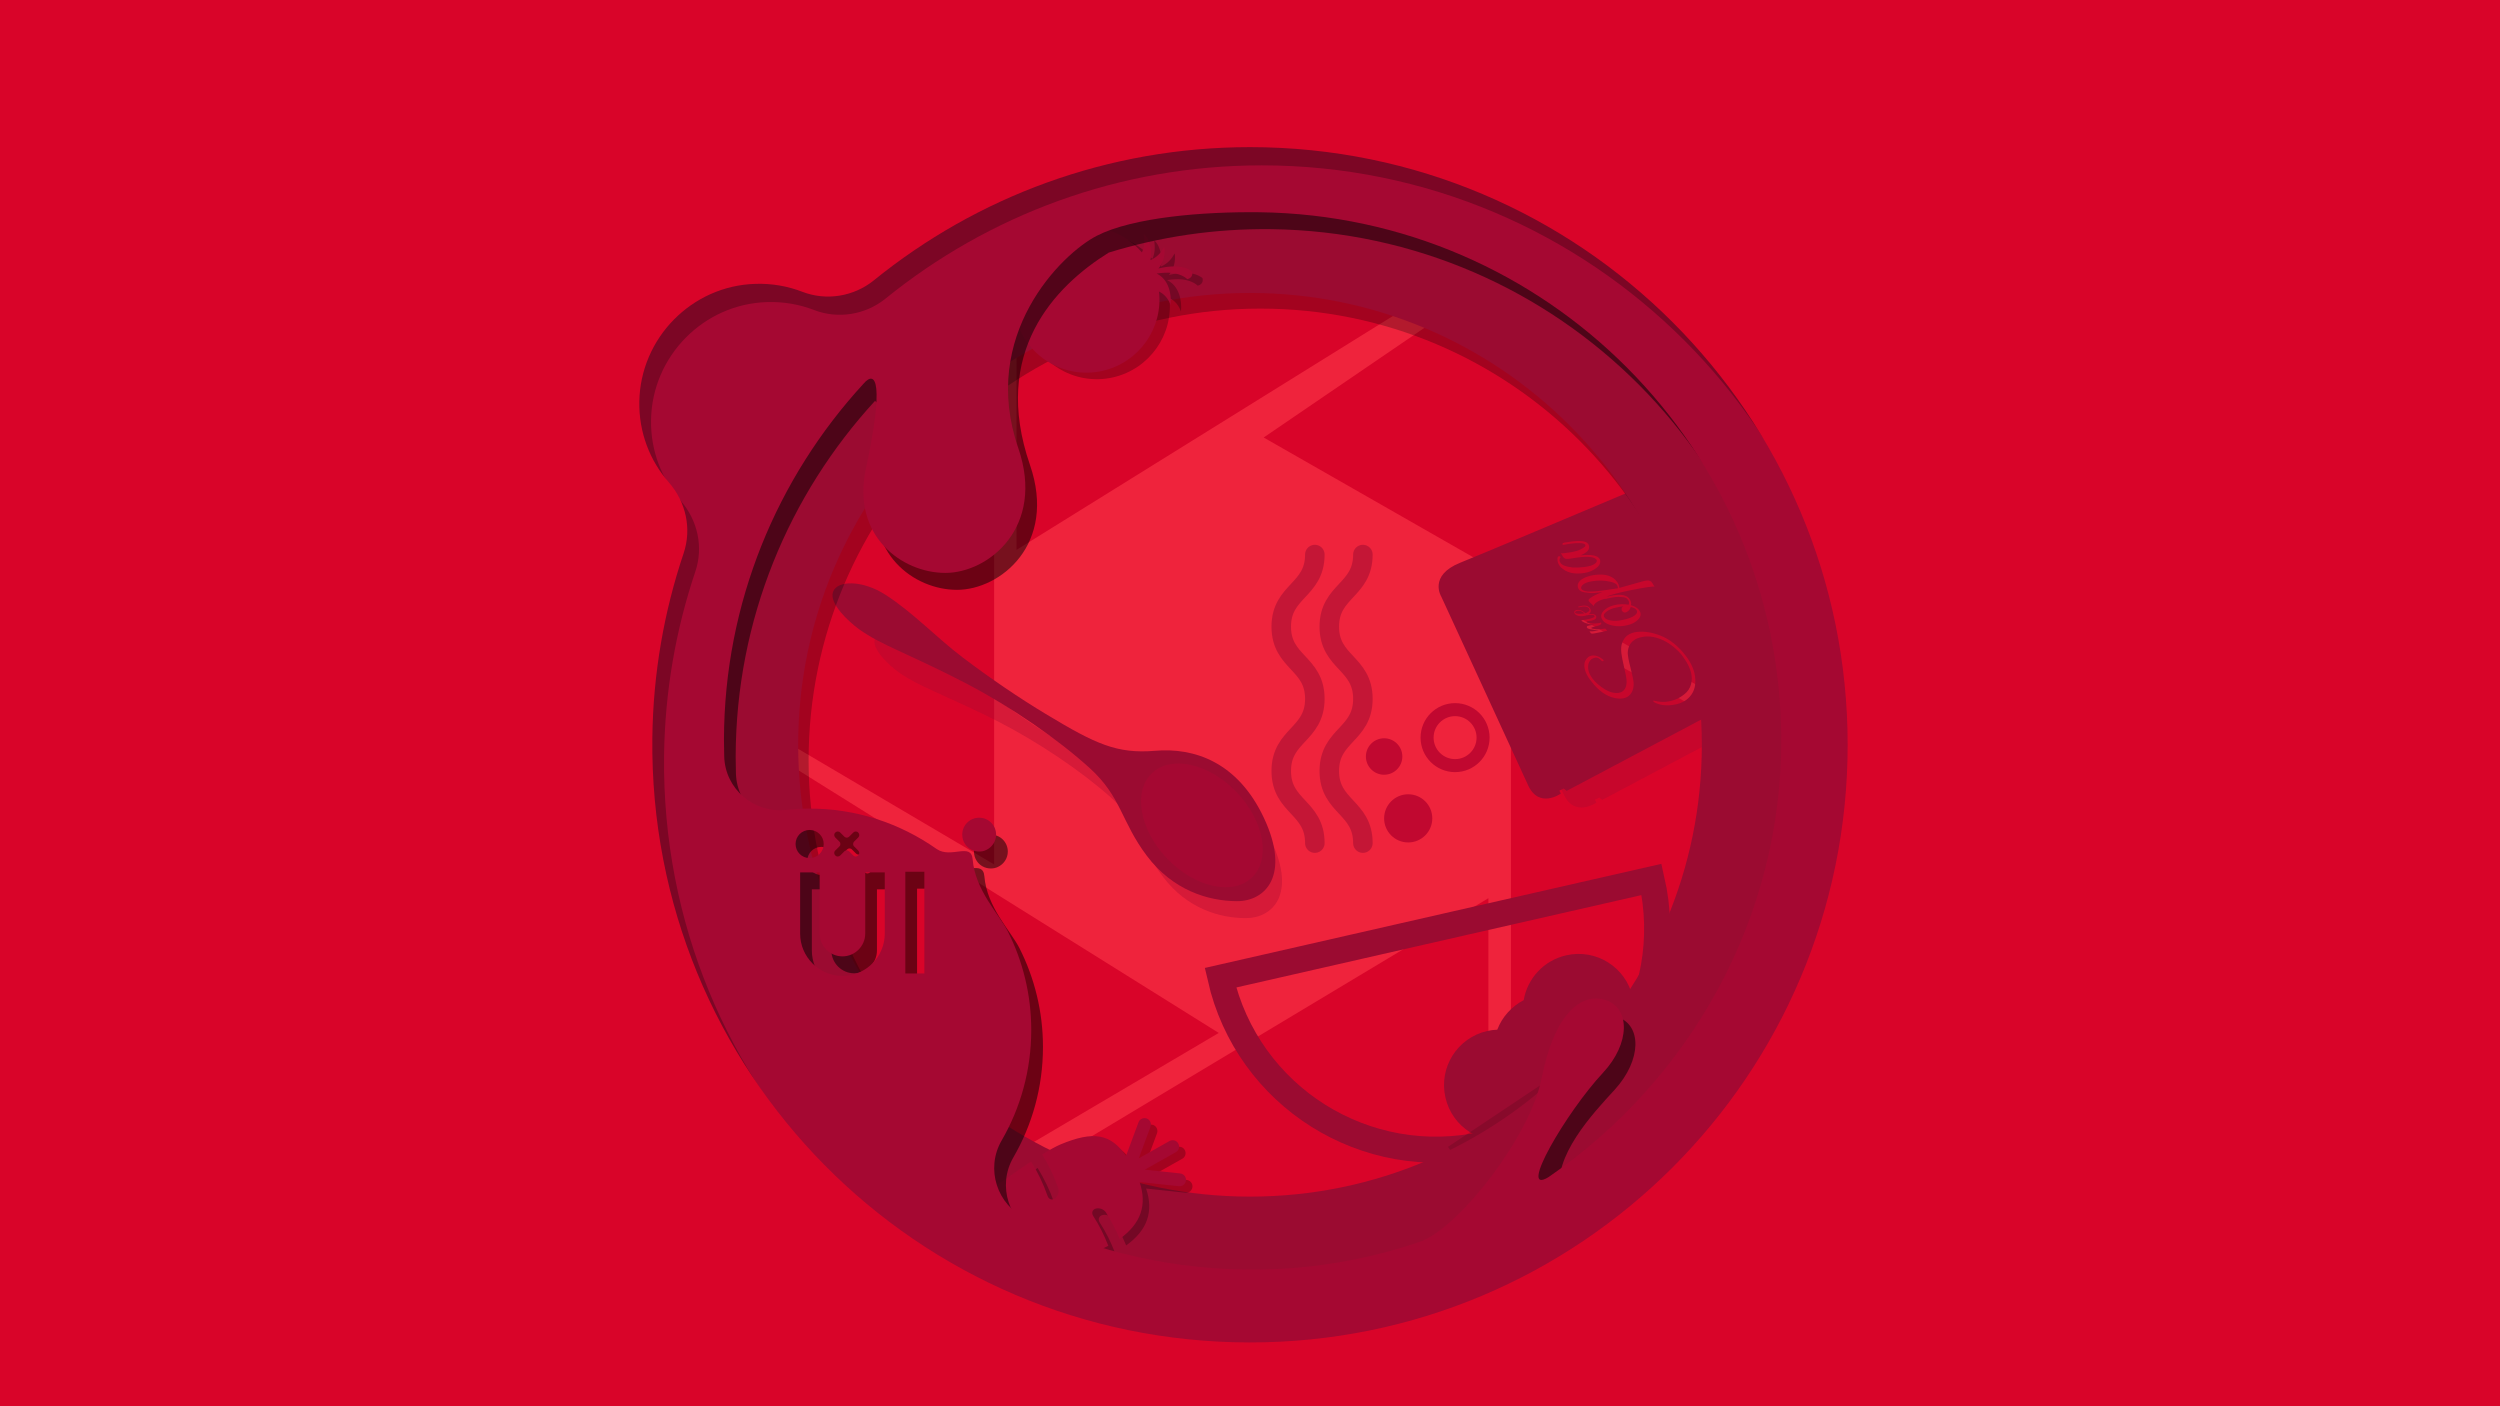 <svg id="mesopa_x5F_mix" xmlns="http://www.w3.org/2000/svg" viewBox="0 0 1920 1080" enable-background="new 0 0 1920 1080">
  <style>
    .st1{fill:#d90429}.st3{fill:#9b0b31}.st6{opacity:.35;filter:url(#AI_GaussianBlur_4)}.st7{fill:#a50832}.st8{fill:#c10830}.st10{filter:url(#AI_GaussianBlur_7);opacity:.5}#carrot_x5F_shadow{filter:url(#AI_GaussianBlur_7);opacity:.5}#tomato_x5F_shadow{filter:url(#AI_GaussianBlur_7);opacity:.5}#bowl_x5F_shadow{opacity:.35;filter:url(#AI_GaussianBlur_4)}
  </style>
  <filter id="AI_GaussianBlur_7">
    <feGaussianBlur stdDeviation="7"/>
  </filter>
  <filter id="AI_GaussianBlur_4">
    <feGaussianBlur stdDeviation="4"/>
  </filter>
  <path id="background" fill="#ef233c" d="M1920 1080H0V0h1921z"/>
  <path class="st1" d="M1099.2 224.4c-42.5-16.9-88.8-26.4-137.3-26.4-65.8 0-127.6 17.2-181.2 47.3v177l318.5-197.9zm232.7 318.1c-9.7-136.7-93.3-253-211.3-308.9L970.5 336l361.4 206.5zm1 26.5c0-3-.2-6-.2-9l-172.3-94.5v416.9c103.6-65.8 172.5-181.5 172.5-313.4zM798 896.9v5c49.4 24.4 105.1 38.2 163.9 38.2 65.8 0 127.6-17.2 181.2-47.3v-203L798 896.9zM591.1 577.8c3.1 132.6 75.7 248 182.8 311.1L936 793.3 591.1 577.8zm172.4-322.2c-101.9 64.7-170.1 177.6-172.4 306.6l172.4 101.7V255.6z" id="lens_x5F_blades"/>
  <g id="bowl">
    <path d="M1140.6 878.7c91.4-20.8 148.7-111.9 127.8-203.3l-331.1 75.5c20.8 91.4 111.8 148.6 203.3 127.8z" fill="none" stroke="#9b0b31" stroke-width="20" stroke-miterlimit="10"/>
    <path class="st3" d="M1253.9 765.8c-5.2-23-28.1-37.4-51.1-32.1-17.3 3.9-29.8 17.9-32.6 34.4-9.4 4.9-16.6 13-20.3 22.7-2.5.1-5.1.4-7.7 1-23 5.2-37.4 28.1-32.1 51.1 5.2 23 28.1 37.4 51.1 32.1 14.4-3.3 25.4-13.5 30.4-26.3 2.5-.1 5.1-.4 7.7-1 17.3-3.9 29.8-17.9 32.6-34.4 16.9-8.8 26.5-28.1 22-47.5z"/>
  </g>
  <path transform="rotate(-33.716 1180.114 851.003)" d="M1107 838h146v26h-146z" id="bowl_x5F_shadow"/>
  <path d="M1009.8 425.9c0 27.7-25.8 27.7-25.8 55.4s25.8 27.7 25.8 55.4-25.8 27.7-25.8 55.4 25.8 27.7 25.8 55.4m36.9-221.6c0 27.7-25.8 27.7-25.8 55.4s25.8 27.7 25.8 55.4-25.8 27.7-25.8 55.4 25.8 27.7 25.8 55.4" opacity=".5" fill="none" stroke="#9b0b31" stroke-width="15" stroke-linecap="round" stroke-miterlimit="10" id="vapor"/>
  <g id="spoon">
    <g class="st6">
      <path class="st7" d="M672 490.2c-3.1 8.2 11.1 20.9 18.2 26.1 8 5.7 17.1 10 26.2 14.2 17 7.8 34.1 15.4 50.7 23.9 31 16 63.5 37.9 86.1 58.1 22.7 20.2 22 37.3 40.3 61.3 18.3 23.9 43.2 31.4 63.6 31.3 20.4-.1 38.3-18.5 19.7-58.2-18.5-39.7-49.7-49.2-77-46.7-27.2 2.4-42.3-4.6-76.3-24.6-20.5-12.2-40.3-25.6-59.5-39.8-18.8-13.9-35.2-31.5-55-43.9-16-10.1-34-9.9-37-1.7z"/>
    </g>
    <path class="st3" d="M639.8 454.5c-3.3 9 12.1 23 19.9 28.7 8.7 6.3 18.6 11.1 28.5 15.7 18.5 8.6 37 17.1 55 26.6 33.7 17.7 69 42 93.6 64.3s24.1 41.1 44 67.5 47 34.7 69.1 34.8c22.1.1 41.3-20 20.9-63.7s-54.2-54.3-83.6-51.8c-29.4 2.5-45.8-5.3-82.8-27.5-22.3-13.4-43.9-28.2-64.7-43.9-20.4-15.4-38.4-34.8-59.8-48.5-17.4-11.2-36.8-11.2-40.1-2.2z"/>
    <ellipse transform="rotate(-43.788 923.073 633.936)" class="st7" cx="923.1" cy="633.9" rx="36.9" ry="55.5"/>
  </g>
  <g id="food">
    <circle class="st8" cx="1063" cy="581" r="14"/>
    <circle cx="1117.5" cy="566.5" r="21.5" fill="none" stroke="#c10830" stroke-width="10" stroke-miterlimit="10"/>
    <circle class="st8" cx="1081.5" cy="628.5" r="18.5"/>
  </g>
  <g id="mesopa_x5F_bag">
    <g id="mesopa_x5F_bag_x5F_shadow" class="st6">
      <path class="st7" d="M1165.3 532.4l-31-67.3s-10.2-16.1 14.3-26c35-14.1 246.8-103.9 246.8-103.9l4.5 15.9s20.8 18.1 38.6 56.9 20.7 72.1 20.7 72.1l7 9.2-235.7 125-2.2-1.8-3.4 1.6 1.1 2.3s-16.7 11.8-25.1-6.4c-8.3-18.2-35.6-77.6-35.6-77.6z"/>
    </g>
    <path class="st3" d="M1214.5 450.5c-.3.7-.3 1.3.1 1.9 1.1 1.4 3.7 2.1 7.8 1.9 4.1-.1 10.8-1 20.1-2.5.1-.9-.2-1.9-.9-2.8-.7-.9-2.4-1.7-5.2-2.3-4.4-1-8.9-1.1-13.7-.3-3.1.5-5.3 1.3-6.7 2.4-.6.4-1.1 1-1.5 1.7zm31.4 15.8c.3-.2.6-.4 1-.6-1.5.1-3.6.4-6.1 1-2.8.6-5.3 1.6-7.2 3.2-2 1.5-2.4 3-1.2 4.5.8 1.1 2.6 1.8 5.2 2.2 2.6.4 5.6.2 9.1-.6 4-.8 7-2 8.8-3.4 1.9-1.4 2.2-2.9 1.2-4.3-.8-1-2.2-1.7-4.3-2.1-.4 1.4-1.2 2.5-2.2 3.3-1.8 1.3-3.2 1.2-4.3-.1-.4-.5-.6-1.1-.5-1.7-.1-.7.1-1.2.5-1.4zm-32.3 2.9c-1.5-.3-2.8-.1-3.7.6-.3.3-.4.5-.2.8.4.5 1.5.8 3.5.8 1.2 0 2.4-.1 3.6-.3-.2-.3-.7-.6-1.3-1-.6-.5-1.3-.8-1.9-.9z"/>
    <path class="st3" d="M1106.9 458.2l31 67.3s27.3 59.4 35.7 77.6c8.4 18.3 25.1 6.4 25.1 6.4l-1.1-2.3 3.4-1.6 2.2 1.8 235.8-125-7-9.2s-2.9-33.3-20.7-72.1c-17.9-38.8-38.6-56.9-38.6-56.9l-4.5-15.9s-211.8 89.8-246.8 103.9c-24.6 9.9-14.5 26-14.5 26zm122.9 27.2c-4.1.9-6.5 1.3-7.3 1.2-.4 0-.7-.3-1-.6-.1-.1-.2-.3-.3-.6-.2-.3-.3-.5-.5-.7.8.4 3.3.2 7.3-.6-1.6 0-2.7-.1-3.3-.2-.6-.1-1-.2-1.3-.3-.3-.1-.5-.1-.7-.1-.2 0-.4-.1-.7-.1-.3-.1-.5-.1-.7-.1-.2 0-.4-.1-.6-.2-.3-.1-.5-.1-.6-.2-.1-.1-.3-.1-.5-.2l-.4-.2-.3-.3c-.1-.1-.2-.2-.2-.3-.1-.5 0-.8.2-1 .3-.2 1.2-.4 2.7-.7 1.5-.2 2.5-.4 3-.5-1.5 0-2.9-.1-4-.4-1.1-.2-2.3-.6-3.6-1.1-1.2-.5-2-1-2.4-1.5-.1-.1-.1-.2-.1-.3 5.4-.8 8.6-1.6 9.7-2.4.5-.4.6-.7.3-1.1-.3-.4-1-.7-2-.7-1.3 0-2.7.1-4.2.4-.3.1-.5.2-.8.3-1.2.3-2.4.4-3.6.4-1.2-.1-2.4-.4-3.3-.9-.5-.3-.9-.6-1.1-.9-.3-.4-.4-.8-.5-1.3 0-.5.2-.8.5-1.1 1-.8 2.5-.9 4.4-.4.6.2 1.3.5 2 1 .8.5 1.3.9 1.6 1.3.8-.2 1.5-.6 2.3-1.2.5-.4.8-.8.9-1.2.1-.4 0-.9-.3-1.3-1.2-1.6-3.8-1.9-7.7-.9-.4.1-.6 0-.7-.2v-.2c.1-.1.7-.2 1.8-.5s2.1-.4 2.9-.4c1.9-.1 3.3.6 4.3 1.9.5.7.8 1.5.7 2.3-.1.8-.5 1.5-1.3 2.1-.1.1-.3.2-.4.3.2 0 .4 0 .6-.1.9-.1 1.5-.1 2-.1s1 .1 1.6.3c.6.2 1 .5 1.4 1 .4.5.5 1.1.2 1.8-.1.3-.4.6-.7.9-.4.3-.9.6-1.6.8-.7.3-2 .5-3.8.7-.5.1-.8.1-1 .3-.2.1-.2.4.1.6s1 .5 2.2.7c1.3.2 2.8.3 4.6.2 1.8-.1 3.1-.3 4-.7.2.3.3.6.1.9-.1.3-.3.6-.5.7-.7.5-2.4 1.1-5.1 1.7-.9.2-1.5.4-1.7.5-.2.2-.3.3-.3.4l.3.3c.4.2 1.1.4 2.2.5 2 .4 4.6.2 7.8-.3.3-.1.5 0 .6.1.1.1.4.3.7.7.3.4.5.6.7.7-.8.3-2.4.6-4.6 1.1zm27.6-.1c5.6-.6 11.5.4 17.7 2.8 7.2 2.8 13.6 7.9 19.3 15.2 5.5 7.1 8 14.1 7.6 21.1-.3 5.4-2.5 9.7-6.9 13.1-2.8 2.1-6.6 3.5-11.4 4-4.9.6-9.1-.1-12.8-1.9-.7-.4-1.1-.8-1.3-1.2-.2-.4.4-.4 1.7-.1 2.7.7 5.3.9 7.8.7 5.3-.5 10.1-2.3 14.2-5.6 2.8-2.1 4.6-4.8 5.4-7.9 1.6-5.6 0-12-4.8-19.2-.5-.8-1.4-2-2.5-3.5-1.2-1.5-3-3.4-5.6-5.6-2.6-2.2-5.4-4-8.5-5.5-6.8-3.1-13-3.7-18.5-1.9-1.7.5-3.1 1.2-4.3 2.2-2.8 2.1-4.2 5.2-4.4 9.3 0 2.1.7 6 2.1 11.4 1.4 5.5 2.2 9.3 2.4 11.4.3 4.7-1 8.2-3.9 10.5-2.5 1.9-6 2.4-10.6 1.5-6.5-1.4-12.6-5.7-18.2-13.1-2.7-3.4-4.3-6.6-4.9-9.6-.6-3-.1-5.5 1.6-7.6.3-.4.7-.7 1.1-1.1 1.6-1.2 3.6-1.6 5.9-1.1 1.6.4 3.3 1.2 5.1 2.6.8.6 1 1 .7 1.4-.5.5-1.2.2-2.1-.8-1.7-1.8-3.6-2.2-5.7-1.3-.5.2-1 .5-1.4.8-1.4 1.1-2.3 2.8-2.5 5-.3 3.2.8 6.5 3.3 9.8 2.2 2.9 5.3 5.6 9.2 8.1 2.1 1.3 4.2 2.2 6.3 2.7 3.4.7 6 .3 7.7-1 2.4-1.8 3.4-5 2.9-9.5-.2-1.7-.8-4.8-1.9-9.4-1.1-4.6-1.7-8.1-2-10.4-.4-3.5-.1-6.4.9-8.6 1-2.2 2.1-3.8 3.6-4.9 2-1.5 4.5-2.5 7.7-2.8zm-36.1-43.1c2.9-.7 5.9-1 9.2-.9 3.3.1 6.2 1.1 8.7 2.8.9.7 1.8 1.6 2.7 2.8.9 1.2 1.5 2.7 1.8 4.6l18.9-5.3c1.8-.4 3.1-.5 3.9-.3.8.2 1.4.6 1.8 1 .4.5.6.8.7.9.1.1.3.5.7 1.2.4.7.7 1.2 1 1.5-1.5-.2-7.3.6-17.4 2.6-10 2-16.5 3.7-19.4 5.1h.3c.6-.2 1.1-.3 1.4-.3.3-.1.9-.2 1.8-.4s1.6-.3 2.1-.4c.5-.1 1.3-.1 2.2-.2.9-.1 1.7-.1 2.3-.1.6 0 1.3.1 2.1.2s1.5.3 2 .5c1.4.5 2.4 1.3 3.1 2.2 1.3 1.7 1.8 3.4 1.4 5.1 2.8.8 4.8 2 6.1 3.6 2.3 3 1.6 5.9-2.2 8.8-1.7 1.3-3.9 2.3-6.5 2.9-3.8 1-7.5 1.1-11.2.4-3.7-.7-6.3-2-7.8-4-2.3-3-1.6-5.9 2.2-8.8 1.7-1.3 3.9-2.3 6.5-2.9 3.5-.9 7.2-1 11.1-.4.6-1.3.4-2.7-.7-4-.8-1.1-2.2-1.7-4-1.8-2.2-.2-4-.3-5.3-.1-1.4.2-2.4.4-3 .5-.6.1-1.5.3-2.6.5-1.1.3-1.8.4-2.1.5-.2 0-.3 0-.4-.1-.3.1-.6.2-1 .2-2.3.6-4.2 1.5-5.7 2.6s-2.1 2.1-1.9 2.8c-2.3-2.1-3.6-3.4-3.9-3.8-.3-.4-.3-.8-.1-1.2.2-.4.6-.7 1-1 2.5-1.9 5.7-3.5 9.6-4.7l-2.9.3c-3.5.4-5.8.5-7 .3-1.2-.1-2.5-.3-3.8-.5-2-.3-3.5-1-4.3-2.1-.3-.3-.4-.7-.6-1-1-2.4-.2-4.7 2.4-6.7 1.7-1.2 4-2.2 6.8-2.9zm-20.3-25.3c10.4-2.1 16.6-1.9 18.6.7.9 1.2 1.1 2.6.5 4.2-.3.8-1 1.6-2 2.4-1 .8-2.4 1.5-4.2 2.3 7.7-.8 12.5 0 14.3 2.3.5.6.8 1.4.8 2.2.1 1.9-.9 3.6-3 5.2-4 3.1-9.3 4.5-16.1 4.2-3.8-.2-7.1-1.4-10-3.7-.8-.6-1.5-1.3-2-2-1.4-1.9-2-3.9-1.7-6.2.1-.7.5-1.2 1-1.3.5-.2 1 .1 1.3.7-1.1 1.6-1.1 3.1.1 4.6 1.3 1.7 4.4 2.8 9.1 3.3 2.7.2 5.7.1 8.9-.3 3.9-.5 6.6-1.3 8.2-2.5 1.6-1.2 2-2.3 1.2-3.3-1.9-2.4-8.1-2.7-18.5-.9-2.1.4-3.6.5-4.6.4-1-.1-1.7-.6-2.4-1.4-.1-.2-.4-.6-.8-1.4-.4-.8-.8-1.3-1.1-1.5 1.3.2 3.7-.1 7.3-.7 3.6-.6 6.1-1.3 7.6-2.1 1.5-.7 2.6-1.4 3.4-2 .8-.6.9-1.2.5-1.8-.6-.8-2-1.2-4.3-1.2-3.3-.1-7.3.4-11.9 1.3-.5.1-.8.1-1-.1-.4-.2-.4-.5 0-.8.1-.4.4-.5.8-.6z"/>
  </g>
  <g id="layer_x5F_03">
    <path class="st10" d="M0 0v1080h1920l1-1080H0zm968 931c-191.6 0-347-155.4-347-347s155.4-347 347-347 347 155.4 347 347-155.4 347-347 347z"/>
    <path class="st3" d="M0 0v1080h1920V32L0 0zm960 919c-191.6 0-347-155.4-347-347s155.4-347 347-347 347 155.4 347 347-155.4 347-347 347z"/>
  </g>
  <g id="tomato_1_">
    <path d="M898.1 228.9c4.3 2 7.3 5.8 8.9 10.4.9-8.7-1.6-19.9-10.7-24.2 4-.6 8.3-.9 11.7-.5 8.4 1 11.8 4.8 11.8 4.8 5.2-1.2 3.7-5.8 3.7-5.8-6.6-5.3-17.1-4.5-25.8-2.4 3.8-4.4 5.3-10.6 4.5-16.6-2.6 4.4-5 7.6-10.7 10.2 1.3-4.4.5-15.3-5-20.1.7 6 .4 10.1-1.5 14.2-13.1-15.4-34.1-23.1-55.1-18.3-30.1 6.9-49 36.9-42.1 67.1s36.9 49 67.1 42.1c28.1-6.5 46.4-33 43.2-60.9z" id="tomato_x5F_shadow"/>
    <path id="tomato" class="st7" d="M890.1 223.9c4.3 2 7.3 5.8 8.9 10.4.9-8.7-1.6-19.9-10.7-24.2 4-.6 8.3-.9 11.7-.5 8.4 1 11.8 4.8 11.8 4.8 5.2-1.2 3.7-5.8 3.7-5.8-6.6-5.3-17.1-4.5-25.8-2.4 3.8-4.4 5.3-10.6 4.5-16.6-2.6 4.4-5 7.6-10.7 10.2 1.3-4.4.5-15.3-5-20.1.7 6 .4 10.1-1.5 14.2-13.1-15.4-34.1-23.1-55.1-18.3-30.1 6.9-49 36.9-42.1 67.1s36.9 49 67.1 42.1c28.1-6.5 46.4-33 43.2-60.9z"/>
  </g>
  <g id="carrot_2_">
    <path d="M649.7 1025.2c38.3-10.3 104.8-28.5 153.2-43.9-2.7-7-6-13.7-9.8-20.2-1.5-2.5-.6-5 2.2-5.7 2.7-.7 6.2.7 7.7 3.2 3.8 6.3 7 12.8 9.6 19.6 19.7-6.4 35.5-12.2 43.6-16.4-3.1-8-6.9-15.7-11.6-22.9-1.5-2.4-.7-5 2-5.7 2.7-.8 6.2.5 7.8 3 4.1 6.5 7.6 13.3 10.5 20.3 16.7-12 21.1-26.4 15.3-43.7l30.2 3.2c2.7.3 5.1-1.7 5.4-4.4.3-2.7-1.7-5.1-4.4-5.4l-27.2-2.9 23.8-13.4c2.4-1.3 3.2-4.3 1.9-6.7-1.3-2.4-4.3-3.2-6.7-1.9l-23.6 13.3 9-24.3c.9-2.5-.4-5.4-2.9-6.3-2.5-.9-5.4.4-6.3 2.9l-9.6 25.8c-11.9-17.1-25.1-19.3-50.3-8.8-3.5 1.5-8.3 4.1-14.1 7.7 5 8.1 9.2 16.8 12.3 25.9 1 2.7-.2 6.3-2.5 7.9-2.3 1.6-4.8.7-5.7-2-3.2-9.3-7.5-18.1-12.6-26.4-14.5 9.6-33 23-52.6 37.8 3.8 6.8 7.1 14 9.7 21.4 1 2.7-.2 6.3-2.5 7.9-2.3 1.6-4.8.7-5.7-2-2.6-7.4-5.8-14.5-9.6-21.2-33.7 25.6-69.4 54-92.3 72.4-5.8 4.7-1.2 13.7 5.8 11.9z" id="carrot_x5F_shadow"/>
    <path id="carrot" class="st7" d="M644.7 1020.2c38.3-10.3 104.8-28.5 153.2-43.9-2.7-7-6-13.7-9.8-20.2-1.5-2.5-.6-5 2.2-5.7 2.7-.7 6.2.7 7.7 3.2 3.8 6.3 7 12.8 9.6 19.6 19.7-6.4 35.5-12.2 43.6-16.4-3.1-8-6.9-15.7-11.6-22.9-1.5-2.4-.7-5 2-5.7 2.7-.8 6.2.5 7.8 3 4.1 6.5 7.6 13.3 10.5 20.3 16.7-12 21.1-26.4 15.3-43.7l30.2 3.2c2.7.3 5.1-1.7 5.4-4.4.3-2.7-1.7-5.1-4.4-5.4l-27.2-2.9 23.8-13.4c2.4-1.3 3.2-4.3 1.9-6.7-1.3-2.4-4.3-3.2-6.7-1.9l-23.6 13.3 9-24.3c.9-2.5-.4-5.4-2.9-6.3-2.5-.9-5.4.4-6.3 2.9l-9.6 25.8c-11.9-17.1-25.1-19.3-50.3-8.8-3.5 1.5-8.3 4.1-14.1 7.7 5 8.1 9.2 16.8 12.3 25.9 1 2.7-.2 6.3-2.5 7.9-2.3 1.6-4.8.7-5.7-2-3.2-9.3-7.5-18.1-12.6-26.4-14.5 9.6-33 23-52.6 37.8 3.8 6.8 7.1 14 9.7 21.4 1 2.7-.2 6.3-2.5 7.9-2.3 1.6-4.8.7-5.7-2-2.6-7.4-5.8-14.5-9.6-21.2-33.7 25.6-69.4 54-92.3 72.4-5.8 4.7-1.2 13.7 5.8 11.9z"/>
  </g>
  <g id="layer_x5F_02">
    <g opacity=".5" filter="url(#AI_GaussianBlur_7)">
      <path d="M761 641c-7.2 0-13 5.8-13 13 0 2.7.8 5.2 2.2 7.3 2.3 3.5 6.3 5.7 10.8 5.7 1.9 0 3.8-.4 5.4-1.2 4.5-2.1 7.6-6.6 7.6-11.8 0-7.2-5.8-13-13-13z"/>
      <path d="M0 0v1080h1920l1-1080H0zm620 661.2c0-6 4.8-10.8 10.8-10.8s10.8 4.8 10.8 10.8c0 6-4.8 10.8-10.8 10.8s-10.8-4.8-10.8-10.8zm68.5 68.8c0 17.9-14.6 32.5-32.5 32.5s-32.5-14.6-32.5-32.5v-47h15v47c0 9.6 7.9 17.5 17.5 17.5s17.5-7.9 17.5-17.5v-47h15v47zm-34.9-70.7l-3.1-3.1c-1.1-1.1-1.1-2.8 0-3.8 1.1-1.1 2.8-1.1 3.8 0l3.1 3.1c1.1 1.1 2.8 1.1 3.8 0l3.1-3.1c1.1-1.1 2.8-1.1 3.8 0 1.1 1.1 1.1 2.8 0 3.8l-3.1 3.1c-1.1 1.1-1.1 2.8 0 3.8l3.1 3.1c1.1 1.1 1.1 2.8 0 3.8-1.1 1.1-2.8 1.1-3.8 0l-3.1-3.1c-1.1-1.1-2.8-1.1-3.8 0l-3.1 3.1c-1.1 1.1-2.8 1.1-3.8 0-1.1-1.1-1.1-2.8 0-3.8l3.1-3.1c1.1-1 1.1-2.8 0-3.8zm65.3 101.3h-14.6v-78.1h14.6v78.1zM1198.3 917c-6.3-28.6 25.1-61.9 41.7-80 21-23 21-50 2-56-18.1-5.7-39.1 9.5-49 60-8.6 43.7-58.8 95.2-91.8 125.1-39.5 13.7-81.7 21.4-125.3 21.9-63.9.8-124.5-13.3-178.6-38.9-22.6-10.7-31.6-38.4-19.1-60.1 14.5-25 22.8-54 22.8-85 0-27.1-6.5-52.9-18-75.7-6.7-13.3-25-31.3-27-55.3-1.1-13.3-16.7-.3-27.7-8-28-19.7-62.1-31.3-98.6-31-5.8 0-11.4.4-17 1-24.8 2.7-46.8-16.1-47.5-41-.1-4.4-.2-8.8-.2-13.2.3-105.1 40.9-200.9 107-272.9 9.4 6.8 9.5 26 2 65.1-10 52 27.9 80 61 80s77-35 56-96c-29.8-86.4 18.7-136.9 60.5-163 39.4-12.2 81.3-18.5 124.7-18 221 2.8 399.4 182.1 400.8 403.3.9 138.8-70.6 263.5-178.7 337.7z"/>
    </g>
    <path class="st7" d="M752 628c-7.2 0-13 5.8-13 13 0 2.7.8 5.2 2.2 7.3 2.3 3.5 6.3 5.7 10.8 5.7 1.9 0 3.8-.4 5.4-1.2 4.5-2.1 7.6-6.6 7.6-11.8 0-7.2-5.8-13-13-13z"/>
    <path class="st7" d="M0 0v1080h1920l1-1080H0zm611 648.2c0-6 4.8-10.8 10.8-10.8s10.8 4.8 10.8 10.8c0 6-4.8 10.8-10.8 10.8s-10.8-4.8-10.8-10.8zm68.5 68.8c0 17.9-14.6 32.5-32.5 32.5s-32.5-14.6-32.5-32.5v-47h15v47c0 9.6 7.9 17.5 17.5 17.5s17.5-7.9 17.5-17.5v-47h15v47zm-34.9-70.7l-3.1-3.1c-1.1-1.1-1.1-2.8 0-3.8 1.1-1.1 2.8-1.1 3.8 0l3.1 3.1c1.1 1.1 2.8 1.1 3.8 0l3.1-3.1c1.1-1.1 2.8-1.1 3.8 0 1.1 1.1 1.1 2.8 0 3.8l-3.1 3.1c-1.1 1.1-1.1 2.8 0 3.8l3.1 3.1c1.1 1.1 1.1 2.8 0 3.8-1.1 1.1-2.8 1.1-3.8 0l-3.1-3.1c-1.1-1.1-2.8-1.1-3.8 0l-3.1 3.1c-1.1 1.1-2.8 1.1-3.8 0-1.1-1.1-1.1-2.8 0-3.8l3.1-3.1c1.1-1 1.1-2.8 0-3.8zm65.3 101.3h-14.6v-78.1h14.6v78.1zM1189.3 904c-24.3 15 13.7-50 41.7-80 21.3-22.8 21-50 2-56-18.1-5.7-39.1 9.5-49 60-8.6 43.7-61 112-91.8 125.1-39.5 13.7-81.7 21.4-125.3 21.9-63.9.8-124.5-13.3-178.6-38.9-22.6-10.7-31.6-38.4-19.1-60.1 14.5-25 22.8-54 22.8-85 0-27.1-6.5-52.9-18-75.7-6.7-13.3-25-31.3-27-55.3-1.1-13.3-16.7-.3-27.7-8-28-19.7-62.1-31.3-98.6-31-5.8 0-11.4.4-17 1-24.8 2.7-46.8-16.1-47.5-41-.1-4.4-.2-8.8-.2-13.2.3-105.1 40.9-200.9 107-272.9 10-11.9 16 .1 2 65.1-11.1 51.8 27.9 80 61 80s77-35 56-96c-29.8-86.4 32.9-148.9 60.5-163s81.3-18.5 124.7-18c221 2.8 399.4 182.1 400.8 403.3.9 138.8-70.6 263.5-178.7 337.7z"/>
  </g>
  <g id="layer_x5F_01">
    <path class="st10" d="M0 0v1080h1920l1-1080H0zm968.5 1045c-256-.3-461.4-208.4-458.5-464.4.6-49.5 9-97 24-141.6 6.4-18.9 1.8-39.5-11.3-54.5-14.5-16.5-23.1-38.3-22.7-62 .8-48.9 40.3-89.1 89.2-90.5 12.7-.4 24.9 1.8 36 6.1 18.4 7.1 39.4 3.7 54.8-8.7 78.9-64 179.5-102.4 289-102.4 253.5 0 459 205.5 459 459 0 253.7-205.8 459.3-459.5 459z"/>
    <path class="st1" d="M0 0v1080h1920l1-1080H0zm959.5 1031c-256-.3-461.4-208.4-458.5-464.4.6-49.5 9-97 24-141.6 6.4-18.9 1.8-39.5-11.3-54.5-14.5-16.5-23.1-38.3-22.7-62 .8-48.9 40.3-89.1 89.2-90.5 12.7-.4 24.9 1.8 36 6.1 18.4 7.1 39.4 3.7 54.8-8.7 78.9-64 179.5-102.4 289-102.4 253.5 0 459 205.5 459 459 0 253.7-205.8 459.3-459.5 459z"/>
  </g>
</svg>
